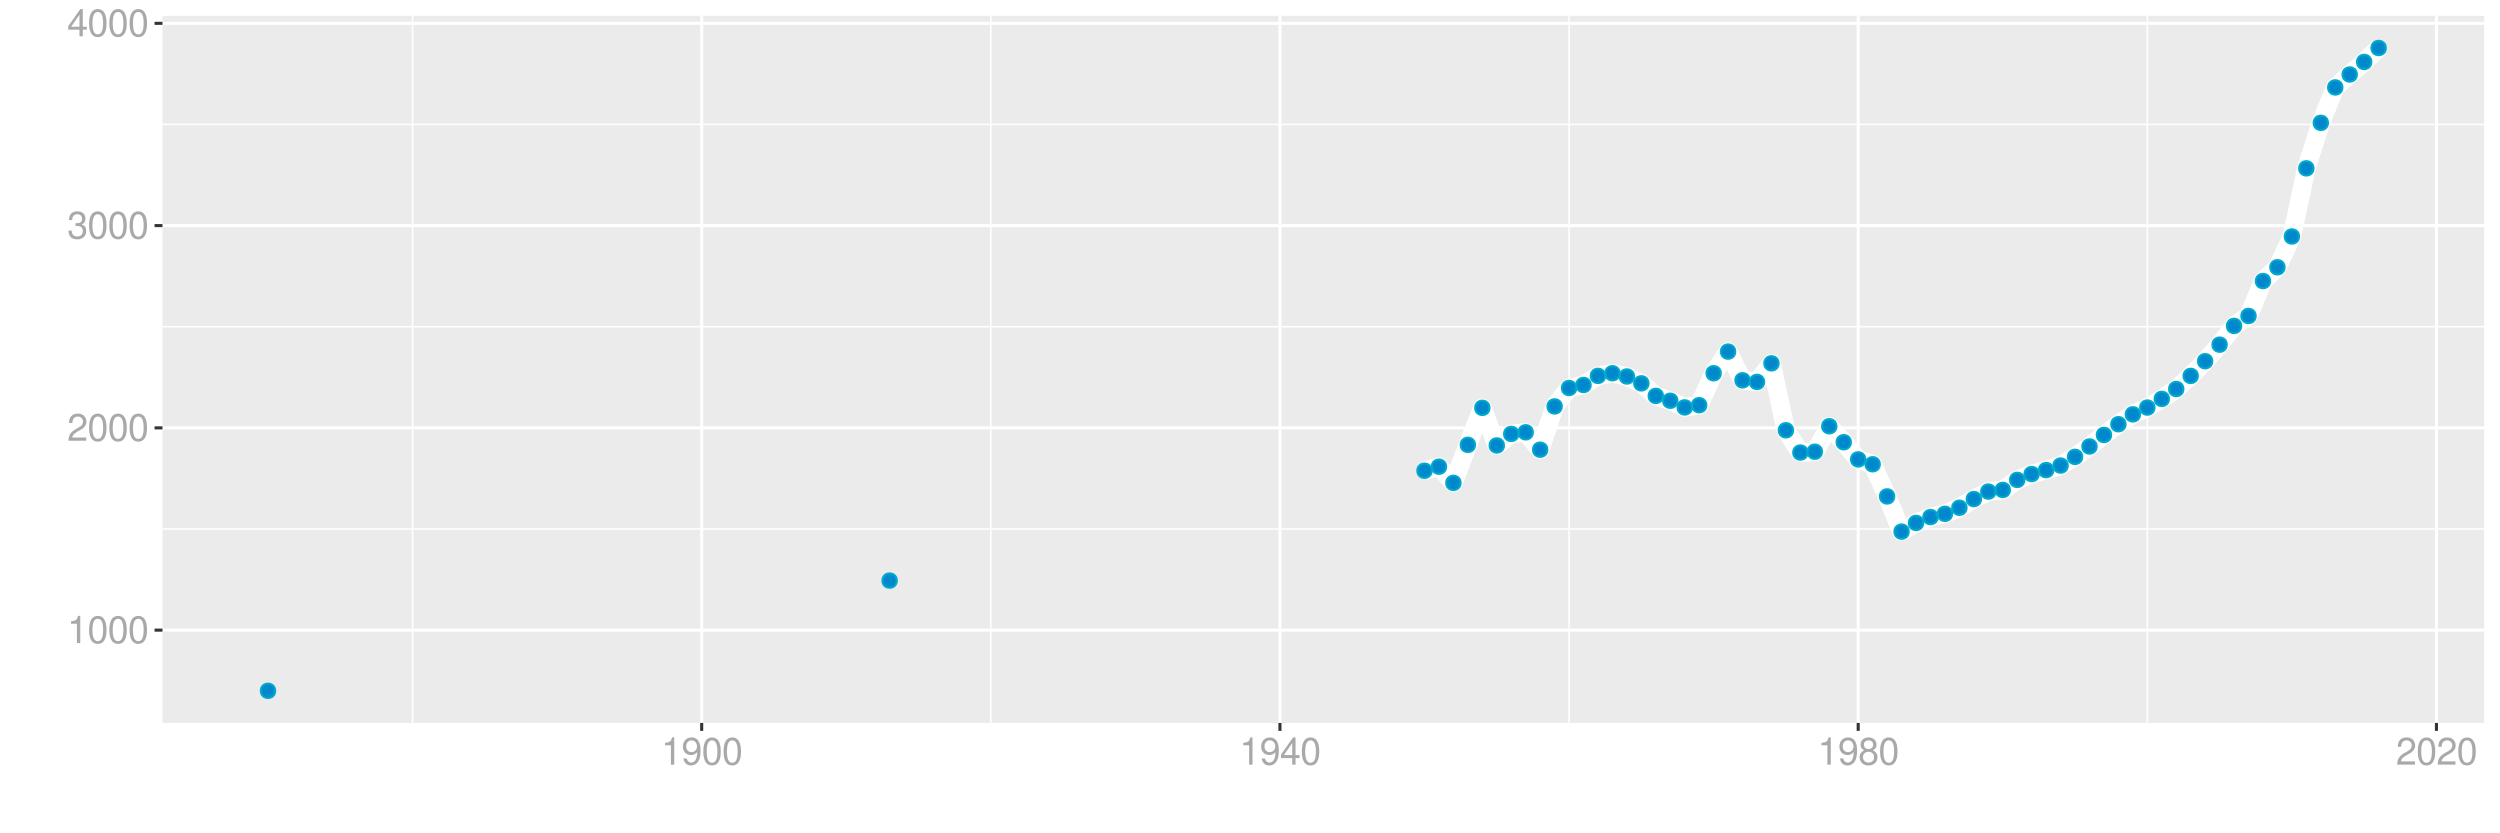 <?xml version="1.0" encoding="UTF-8"?>
<svg xmlns="http://www.w3.org/2000/svg" xmlns:xlink="http://www.w3.org/1999/xlink" width="864pt" height="288pt" viewBox="0 0 864 288" version="1.1">
<defs>
<g>
<symbol overflow="visible" id="glyph0-0">
<path style="stroke:none;" d=""/>
</symbol>
<symbol overflow="visible" id="glyph0-1">
<path style="stroke:none;" d="M 3.359 -6.688 L 3.359 0 L 4.516 0 L 4.516 -9.406 L 3.75 -9.406 C 3.359 -7.953 3.094 -7.766 1.328 -7.531 L 1.328 -6.688 Z M 3.359 -6.688 "/>
</symbol>
<symbol overflow="visible" id="glyph0-2">
<path style="stroke:none;" d="M 3.578 -9.406 C 2.719 -9.406 1.938 -9.016 1.453 -8.375 C 0.859 -7.547 0.562 -6.297 0.562 -4.547 C 0.562 -1.375 1.594 0.297 3.578 0.297 C 5.531 0.297 6.594 -1.375 6.594 -4.469 C 6.594 -6.297 6.312 -7.516 5.688 -8.375 C 5.219 -9.016 4.453 -9.406 3.578 -9.406 Z M 3.578 -8.391 C 4.812 -8.391 5.422 -7.125 5.422 -4.578 C 5.422 -1.891 4.828 -0.656 3.547 -0.656 C 2.344 -0.656 1.734 -1.953 1.734 -4.531 C 1.734 -7.125 2.344 -8.391 3.578 -8.391 Z M 3.578 -8.391 "/>
</symbol>
<symbol overflow="visible" id="glyph0-3">
<path style="stroke:none;" d="M 6.578 -1.125 L 1.734 -1.125 C 1.844 -1.906 2.266 -2.406 3.391 -3.094 L 4.688 -3.828 C 5.984 -4.531 6.641 -5.5 6.641 -6.656 C 6.641 -7.438 6.328 -8.156 5.781 -8.672 C 5.234 -9.172 4.562 -9.406 3.688 -9.406 C 2.516 -9.406 1.656 -8.984 1.141 -8.172 C 0.812 -7.688 0.672 -7.094 0.656 -6.156 L 1.797 -6.156 C 1.828 -6.781 1.906 -7.156 2.062 -7.469 C 2.359 -8.047 2.969 -8.391 3.656 -8.391 C 4.688 -8.391 5.469 -7.641 5.469 -6.625 C 5.469 -5.875 5.047 -5.219 4.219 -4.766 L 3.031 -4.062 C 1.109 -2.953 0.547 -2.062 0.438 -0.016 L 6.578 -0.016 Z M 6.578 -1.125 "/>
</symbol>
<symbol overflow="visible" id="glyph0-4">
<path style="stroke:none;" d="M 2.875 -4.328 L 3.5 -4.328 C 4.75 -4.328 5.406 -3.75 5.406 -2.609 C 5.406 -1.438 4.688 -0.719 3.516 -0.719 C 2.25 -0.719 1.641 -1.359 1.562 -2.734 L 0.422 -2.734 C 0.469 -1.969 0.594 -1.484 0.812 -1.062 C 1.297 -0.156 2.203 0.297 3.453 0.297 C 5.359 0.297 6.578 -0.844 6.578 -2.625 C 6.578 -3.828 6.125 -4.469 5.016 -4.859 C 5.875 -5.219 6.312 -5.859 6.312 -6.812 C 6.312 -8.422 5.25 -9.406 3.5 -9.406 C 1.641 -9.406 0.656 -8.359 0.609 -6.375 L 1.75 -6.375 C 1.766 -6.938 1.812 -7.266 1.969 -7.547 C 2.219 -8.094 2.797 -8.391 3.516 -8.391 C 4.531 -8.391 5.141 -7.781 5.141 -6.766 C 5.141 -6.109 4.906 -5.703 4.391 -5.484 C 4.078 -5.359 3.672 -5.297 2.875 -5.297 Z M 2.875 -4.328 "/>
</symbol>
<symbol overflow="visible" id="glyph0-5">
<path style="stroke:none;" d="M 4.25 -2.281 L 4.25 0 L 5.391 0 L 5.391 -2.281 L 6.766 -2.281 L 6.766 -3.297 L 5.391 -3.297 L 5.391 -9.406 L 4.547 -9.406 L 0.359 -3.484 L 0.359 -2.281 Z M 4.25 -3.297 L 1.359 -3.297 L 4.25 -7.453 Z M 4.25 -3.297 "/>
</symbol>
<symbol overflow="visible" id="glyph0-6">
<path style="stroke:none;" d="M 0.688 -2.141 C 0.906 -0.609 1.891 0.297 3.297 0.297 C 4.328 0.297 5.234 -0.188 5.781 -1.047 C 6.359 -1.969 6.609 -3.109 6.609 -4.812 C 6.609 -6.391 6.391 -7.391 5.844 -8.234 C 5.328 -9 4.531 -9.406 3.516 -9.406 C 1.75 -9.406 0.5 -8.094 0.5 -6.266 C 0.5 -4.531 1.656 -3.312 3.328 -3.312 C 4.203 -3.312 4.844 -3.625 5.438 -4.344 C 5.422 -2 4.688 -0.719 3.375 -0.719 C 2.578 -0.719 2.016 -1.234 1.828 -2.141 Z M 3.5 -8.391 C 4.562 -8.391 5.375 -7.5 5.375 -6.297 C 5.375 -5.141 4.594 -4.328 3.453 -4.328 C 2.359 -4.328 1.656 -5.109 1.656 -6.359 C 1.656 -7.547 2.438 -8.391 3.5 -8.391 Z M 3.5 -8.391 "/>
</symbol>
<symbol overflow="visible" id="glyph0-7">
<path style="stroke:none;" d="M 5.078 -4.953 C 6.047 -5.531 6.344 -6 6.344 -6.891 C 6.344 -8.375 5.219 -9.406 3.578 -9.406 C 1.953 -9.406 0.812 -8.375 0.812 -6.906 C 0.812 -6 1.109 -5.547 2.047 -4.953 C 1 -4.422 0.484 -3.656 0.484 -2.609 C 0.484 -0.891 1.734 0.297 3.578 0.297 C 5.391 0.297 6.672 -0.891 6.672 -2.609 C 6.672 -3.656 6.156 -4.422 5.078 -4.953 Z M 3.578 -8.391 C 4.547 -8.391 5.172 -7.797 5.172 -6.859 C 5.172 -5.984 4.531 -5.391 3.578 -5.391 C 2.594 -5.391 1.969 -5.984 1.969 -6.891 C 1.969 -7.797 2.594 -8.391 3.578 -8.391 Z M 3.578 -4.438 C 4.719 -4.438 5.5 -3.672 5.5 -2.594 C 5.5 -1.453 4.734 -0.719 3.547 -0.719 C 2.438 -0.719 1.656 -1.484 1.656 -2.578 C 1.656 -3.688 2.422 -4.438 3.578 -4.438 Z M 3.578 -4.438 "/>
</symbol>
</g>
<clipPath id="clip1">
  <path d="M 56.152 5.48 L 858.523 5.48 L 858.523 249.852 L 56.152 249.852 Z M 56.152 5.48 "/>
</clipPath>
<clipPath id="clip2">
  <path d="M 56.152 182 L 858.523 182 L 858.523 184 L 56.152 184 Z M 56.152 182 "/>
</clipPath>
<clipPath id="clip3">
  <path d="M 56.152 112 L 858.523 112 L 858.523 114 L 56.152 114 Z M 56.152 112 "/>
</clipPath>
<clipPath id="clip4">
  <path d="M 56.152 42 L 858.523 42 L 858.523 44 L 56.152 44 Z M 56.152 42 "/>
</clipPath>
<clipPath id="clip5">
  <path d="M 142 5.48 L 143 5.48 L 143 249.852 L 142 249.852 Z M 142 5.48 "/>
</clipPath>
<clipPath id="clip6">
  <path d="M 342 5.48 L 343 5.48 L 343 249.852 L 342 249.852 Z M 342 5.48 "/>
</clipPath>
<clipPath id="clip7">
  <path d="M 542 5.48 L 543 5.48 L 543 249.852 L 542 249.852 Z M 542 5.48 "/>
</clipPath>
<clipPath id="clip8">
  <path d="M 741 5.48 L 743 5.48 L 743 249.852 L 741 249.852 Z M 741 5.48 "/>
</clipPath>
<clipPath id="clip9">
  <path d="M 56.152 217 L 858.523 217 L 858.523 219 L 56.152 219 Z M 56.152 217 "/>
</clipPath>
<clipPath id="clip10">
  <path d="M 56.152 147 L 858.523 147 L 858.523 149 L 56.152 149 Z M 56.152 147 "/>
</clipPath>
<clipPath id="clip11">
  <path d="M 56.152 77 L 858.523 77 L 858.523 79 L 56.152 79 Z M 56.152 77 "/>
</clipPath>
<clipPath id="clip12">
  <path d="M 56.152 7 L 858.523 7 L 858.523 9 L 56.152 9 Z M 56.152 7 "/>
</clipPath>
<clipPath id="clip13">
  <path d="M 241 5.48 L 244 5.48 L 244 249.852 L 241 249.852 Z M 241 5.48 "/>
</clipPath>
<clipPath id="clip14">
  <path d="M 441 5.48 L 443 5.48 L 443 249.852 L 441 249.852 Z M 441 5.48 "/>
</clipPath>
<clipPath id="clip15">
  <path d="M 641 5.48 L 643 5.48 L 643 249.852 L 641 249.852 Z M 641 5.48 "/>
</clipPath>
<clipPath id="clip16">
  <path d="M 841 5.48 L 843 5.48 L 843 249.852 L 841 249.852 Z M 841 5.48 "/>
</clipPath>
</defs>
<g id="surface7051">
<rect x="0" y="0" width="864" height="288" style="fill:rgb(100%,100%,100%);fill-opacity:1;stroke:none;"/>
<rect x="0" y="0" width="864" height="288" style="fill:rgb(100%,100%,100%);fill-opacity:1;stroke:none;"/>
<path style="fill:none;stroke-width:1.067;stroke-linecap:round;stroke-linejoin:round;stroke:rgb(100%,100%,100%);stroke-opacity:1;stroke-miterlimit:10;" d="M 0 288 L 864 288 L 864 0 L 0 0 Z M 0 288 "/>
<g clip-path="url(#clip1)" clip-rule="nonzero">
<path style=" stroke:none;fill-rule:nonzero;fill:rgb(92.157%,92.157%,92.157%);fill-opacity:1;" d="M 56.152 249.848 L 858.523 249.848 L 858.523 5.477 L 56.152 5.477 Z M 56.152 249.848 "/>
</g>
<g clip-path="url(#clip2)" clip-rule="nonzero">
<path style="fill:none;stroke-width:0.533;stroke-linecap:butt;stroke-linejoin:round;stroke:rgb(100%,100%,100%);stroke-opacity:1;stroke-miterlimit:10;" d="M 56.152 182.82 L 858.52 182.82 "/>
</g>
<g clip-path="url(#clip3)" clip-rule="nonzero">
<path style="fill:none;stroke-width:0.533;stroke-linecap:butt;stroke-linejoin:round;stroke:rgb(100%,100%,100%);stroke-opacity:1;stroke-miterlimit:10;" d="M 56.152 112.914 L 858.52 112.914 "/>
</g>
<g clip-path="url(#clip4)" clip-rule="nonzero">
<path style="fill:none;stroke-width:0.533;stroke-linecap:butt;stroke-linejoin:round;stroke:rgb(100%,100%,100%);stroke-opacity:1;stroke-miterlimit:10;" d="M 56.152 43.012 L 858.52 43.012 "/>
</g>
<g clip-path="url(#clip5)" clip-rule="nonzero">
<path style="fill:none;stroke-width:0.533;stroke-linecap:butt;stroke-linejoin:round;stroke:rgb(100%,100%,100%);stroke-opacity:1;stroke-miterlimit:10;" d="M 142.582 249.848 L 142.582 5.48 "/>
</g>
<g clip-path="url(#clip6)" clip-rule="nonzero">
<path style="fill:none;stroke-width:0.533;stroke-linecap:butt;stroke-linejoin:round;stroke:rgb(100%,100%,100%);stroke-opacity:1;stroke-miterlimit:10;" d="M 342.426 249.848 L 342.426 5.48 "/>
</g>
<g clip-path="url(#clip7)" clip-rule="nonzero">
<path style="fill:none;stroke-width:0.533;stroke-linecap:butt;stroke-linejoin:round;stroke:rgb(100%,100%,100%);stroke-opacity:1;stroke-miterlimit:10;" d="M 542.27 249.848 L 542.27 5.48 "/>
</g>
<g clip-path="url(#clip8)" clip-rule="nonzero">
<path style="fill:none;stroke-width:0.533;stroke-linecap:butt;stroke-linejoin:round;stroke:rgb(100%,100%,100%);stroke-opacity:1;stroke-miterlimit:10;" d="M 742.113 249.848 L 742.113 5.48 "/>
</g>
<g clip-path="url(#clip9)" clip-rule="nonzero">
<path style="fill:none;stroke-width:1.067;stroke-linecap:butt;stroke-linejoin:round;stroke:rgb(100%,100%,100%);stroke-opacity:1;stroke-miterlimit:10;" d="M 56.152 217.77 L 858.52 217.77 "/>
</g>
<g clip-path="url(#clip10)" clip-rule="nonzero">
<path style="fill:none;stroke-width:1.067;stroke-linecap:butt;stroke-linejoin:round;stroke:rgb(100%,100%,100%);stroke-opacity:1;stroke-miterlimit:10;" d="M 56.152 147.867 L 858.52 147.867 "/>
</g>
<g clip-path="url(#clip11)" clip-rule="nonzero">
<path style="fill:none;stroke-width:1.067;stroke-linecap:butt;stroke-linejoin:round;stroke:rgb(100%,100%,100%);stroke-opacity:1;stroke-miterlimit:10;" d="M 56.152 77.961 L 858.52 77.961 "/>
</g>
<g clip-path="url(#clip12)" clip-rule="nonzero">
<path style="fill:none;stroke-width:1.067;stroke-linecap:butt;stroke-linejoin:round;stroke:rgb(100%,100%,100%);stroke-opacity:1;stroke-miterlimit:10;" d="M 56.152 8.059 L 858.52 8.059 "/>
</g>
<g clip-path="url(#clip13)" clip-rule="nonzero">
<path style="fill:none;stroke-width:1.067;stroke-linecap:butt;stroke-linejoin:round;stroke:rgb(100%,100%,100%);stroke-opacity:1;stroke-miterlimit:10;" d="M 242.504 249.848 L 242.504 5.48 "/>
</g>
<g clip-path="url(#clip14)" clip-rule="nonzero">
<path style="fill:none;stroke-width:1.067;stroke-linecap:butt;stroke-linejoin:round;stroke:rgb(100%,100%,100%);stroke-opacity:1;stroke-miterlimit:10;" d="M 442.348 249.848 L 442.348 5.48 "/>
</g>
<g clip-path="url(#clip15)" clip-rule="nonzero">
<path style="fill:none;stroke-width:1.067;stroke-linecap:butt;stroke-linejoin:round;stroke:rgb(100%,100%,100%);stroke-opacity:1;stroke-miterlimit:10;" d="M 642.191 249.848 L 642.191 5.48 "/>
</g>
<g clip-path="url(#clip16)" clip-rule="nonzero">
<path style="fill:none;stroke-width:1.067;stroke-linecap:butt;stroke-linejoin:round;stroke:rgb(100%,100%,100%);stroke-opacity:1;stroke-miterlimit:10;" d="M 842.035 249.848 L 842.035 5.48 "/>
</g>
<path style="fill:none;stroke-width:6.402;stroke-linecap:butt;stroke-linejoin:round;stroke:rgb(100%,100%,100%);stroke-opacity:1;stroke-miterlimit:10;" d="M 492.309 162.688 L 497.305 161.289 L 502.301 166.879 L 507.297 153.738 L 512.293 140.945 L 517.289 153.949 L 522.285 149.965 L 527.281 149.406 L 532.277 155.418 L 537.273 140.457 L 542.27 134.094 L 547.266 133.047 L 552.262 129.902 L 557.258 128.992 L 562.254 130.109 L 567.25 132.488 L 572.246 136.82 L 577.242 138.5 L 582.238 140.805 L 587.234 140.039 L 592.23 128.992 L 597.227 121.512 L 602.223 131.438 L 607.219 132 L 612.215 125.566 L 617.211 148.707 L 622.207 156.395 L 627.203 156.117 L 632.199 147.309 L 637.195 152.828 L 642.191 158.773 L 647.188 160.449 L 652.184 171.562 L 657.18 183.727 L 662.176 180.723 L 667.172 178.695 L 672.168 177.574 L 677.164 175.48 L 682.16 172.473 L 687.156 169.887 L 692.152 169.328 L 697.148 165.859 L 702.145 163.832 L 707.141 162.469 L 712.137 160.895 L 717.133 157.895 L 722.129 154.301 L 727.125 150.32 L 732.121 146.609 L 737.117 143.199 L 742.113 140.855 L 747.109 137.863 L 752.105 134.445 L 757.102 129.914 L 762.098 124.832 L 767.094 119.117 L 772.09 112.637 L 777.086 109.199 L 782.082 97.133 L 787.078 92.371 L 792.074 81.734 L 797.07 58.18 L 802.066 42.453 L 807.062 30.219 L 812.059 25.746 L 817.055 21.41 L 822.051 16.586 "/>
<path style="fill-rule:nonzero;fill:rgb(0%,53.333%,80%);fill-opacity:1;stroke-width:0.709;stroke-linecap:round;stroke-linejoin:round;stroke:rgb(0%,66.667%,80%);stroke-opacity:1;stroke-miterlimit:10;" d="M 95.109 238.742 C 95.109 242.059 90.133 242.059 90.133 238.742 C 90.133 235.426 95.109 235.426 95.109 238.742 "/>
<path style="fill-rule:nonzero;fill:rgb(0%,53.333%,80%);fill-opacity:1;stroke-width:0.709;stroke-linecap:round;stroke-linejoin:round;stroke:rgb(0%,66.667%,80%);stroke-opacity:1;stroke-miterlimit:10;" d="M 309.941 200.645 C 309.941 203.961 304.965 203.961 304.965 200.645 C 304.965 197.328 309.941 197.328 309.941 200.645 "/>
<path style="fill-rule:nonzero;fill:rgb(0%,53.333%,80%);fill-opacity:1;stroke-width:0.709;stroke-linecap:round;stroke-linejoin:round;stroke:rgb(0%,66.667%,80%);stroke-opacity:1;stroke-miterlimit:10;" d="M 494.797 162.688 C 494.797 166.004 489.82 166.004 489.82 162.688 C 489.82 159.367 494.797 159.367 494.797 162.688 "/>
<path style="fill-rule:nonzero;fill:rgb(0%,53.333%,80%);fill-opacity:1;stroke-width:0.709;stroke-linecap:round;stroke-linejoin:round;stroke:rgb(0%,66.667%,80%);stroke-opacity:1;stroke-miterlimit:10;" d="M 499.793 161.289 C 499.793 164.605 494.816 164.605 494.816 161.289 C 494.816 157.969 499.793 157.969 499.793 161.289 "/>
<path style="fill-rule:nonzero;fill:rgb(0%,53.333%,80%);fill-opacity:1;stroke-width:0.709;stroke-linecap:round;stroke-linejoin:round;stroke:rgb(0%,66.667%,80%);stroke-opacity:1;stroke-miterlimit:10;" d="M 504.789 166.879 C 504.789 170.199 499.812 170.199 499.812 166.879 C 499.812 163.562 504.789 163.562 504.789 166.879 "/>
<path style="fill-rule:nonzero;fill:rgb(0%,53.333%,80%);fill-opacity:1;stroke-width:0.709;stroke-linecap:round;stroke-linejoin:round;stroke:rgb(0%,66.667%,80%);stroke-opacity:1;stroke-miterlimit:10;" d="M 509.785 153.738 C 509.785 157.055 504.809 157.055 504.809 153.738 C 504.809 150.422 509.785 150.422 509.785 153.738 "/>
<path style="fill-rule:nonzero;fill:rgb(0%,53.333%,80%);fill-opacity:1;stroke-width:0.709;stroke-linecap:round;stroke-linejoin:round;stroke:rgb(0%,66.667%,80%);stroke-opacity:1;stroke-miterlimit:10;" d="M 514.781 140.945 C 514.781 144.266 509.805 144.266 509.805 140.945 C 509.805 137.629 514.781 137.629 514.781 140.945 "/>
<path style="fill-rule:nonzero;fill:rgb(0%,53.333%,80%);fill-opacity:1;stroke-width:0.709;stroke-linecap:round;stroke-linejoin:round;stroke:rgb(0%,66.667%,80%);stroke-opacity:1;stroke-miterlimit:10;" d="M 519.777 153.949 C 519.777 157.266 514.801 157.266 514.801 153.949 C 514.801 150.629 519.777 150.629 519.777 153.949 "/>
<path style="fill-rule:nonzero;fill:rgb(0%,53.333%,80%);fill-opacity:1;stroke-width:0.709;stroke-linecap:round;stroke-linejoin:round;stroke:rgb(0%,66.667%,80%);stroke-opacity:1;stroke-miterlimit:10;" d="M 524.773 149.965 C 524.773 153.281 519.797 153.281 519.797 149.965 C 519.797 146.645 524.773 146.645 524.773 149.965 "/>
<path style="fill-rule:nonzero;fill:rgb(0%,53.333%,80%);fill-opacity:1;stroke-width:0.709;stroke-linecap:round;stroke-linejoin:round;stroke:rgb(0%,66.667%,80%);stroke-opacity:1;stroke-miterlimit:10;" d="M 529.77 149.406 C 529.77 152.723 524.793 152.723 524.793 149.406 C 524.793 146.086 529.77 146.086 529.77 149.406 "/>
<path style="fill-rule:nonzero;fill:rgb(0%,53.333%,80%);fill-opacity:1;stroke-width:0.709;stroke-linecap:round;stroke-linejoin:round;stroke:rgb(0%,66.667%,80%);stroke-opacity:1;stroke-miterlimit:10;" d="M 534.766 155.418 C 534.766 158.734 529.789 158.734 529.789 155.418 C 529.789 152.098 534.766 152.098 534.766 155.418 "/>
<path style="fill-rule:nonzero;fill:rgb(0%,53.333%,80%);fill-opacity:1;stroke-width:0.709;stroke-linecap:round;stroke-linejoin:round;stroke:rgb(0%,66.667%,80%);stroke-opacity:1;stroke-miterlimit:10;" d="M 539.762 140.457 C 539.762 143.773 534.785 143.773 534.785 140.457 C 534.785 137.141 539.762 137.141 539.762 140.457 "/>
<path style="fill-rule:nonzero;fill:rgb(0%,53.333%,80%);fill-opacity:1;stroke-width:0.709;stroke-linecap:round;stroke-linejoin:round;stroke:rgb(0%,66.667%,80%);stroke-opacity:1;stroke-miterlimit:10;" d="M 544.758 134.094 C 544.758 137.414 539.781 137.414 539.781 134.094 C 539.781 130.777 544.758 130.777 544.758 134.094 "/>
<path style="fill-rule:nonzero;fill:rgb(0%,53.333%,80%);fill-opacity:1;stroke-width:0.709;stroke-linecap:round;stroke-linejoin:round;stroke:rgb(0%,66.667%,80%);stroke-opacity:1;stroke-miterlimit:10;" d="M 549.754 133.047 C 549.754 136.363 544.777 136.363 544.777 133.047 C 544.777 129.73 549.754 129.73 549.754 133.047 "/>
<path style="fill-rule:nonzero;fill:rgb(0%,53.333%,80%);fill-opacity:1;stroke-width:0.709;stroke-linecap:round;stroke-linejoin:round;stroke:rgb(0%,66.667%,80%);stroke-opacity:1;stroke-miterlimit:10;" d="M 554.75 129.902 C 554.75 133.219 549.773 133.219 549.773 129.902 C 549.773 126.582 554.75 126.582 554.75 129.902 "/>
<path style="fill-rule:nonzero;fill:rgb(0%,53.333%,80%);fill-opacity:1;stroke-width:0.709;stroke-linecap:round;stroke-linejoin:round;stroke:rgb(0%,66.667%,80%);stroke-opacity:1;stroke-miterlimit:10;" d="M 559.746 128.992 C 559.746 132.309 554.77 132.309 554.77 128.992 C 554.77 125.676 559.746 125.676 559.746 128.992 "/>
<path style="fill-rule:nonzero;fill:rgb(0%,53.333%,80%);fill-opacity:1;stroke-width:0.709;stroke-linecap:round;stroke-linejoin:round;stroke:rgb(0%,66.667%,80%);stroke-opacity:1;stroke-miterlimit:10;" d="M 564.742 130.109 C 564.742 133.43 559.766 133.43 559.766 130.109 C 559.766 126.793 564.742 126.793 564.742 130.109 "/>
<path style="fill-rule:nonzero;fill:rgb(0%,53.333%,80%);fill-opacity:1;stroke-width:0.709;stroke-linecap:round;stroke-linejoin:round;stroke:rgb(0%,66.667%,80%);stroke-opacity:1;stroke-miterlimit:10;" d="M 569.738 132.488 C 569.738 135.805 564.762 135.805 564.762 132.488 C 564.762 129.172 569.738 129.172 569.738 132.488 "/>
<path style="fill-rule:nonzero;fill:rgb(0%,53.333%,80%);fill-opacity:1;stroke-width:0.709;stroke-linecap:round;stroke-linejoin:round;stroke:rgb(0%,66.667%,80%);stroke-opacity:1;stroke-miterlimit:10;" d="M 574.734 136.82 C 574.734 140.141 569.758 140.141 569.758 136.82 C 569.758 133.504 574.734 133.504 574.734 136.82 "/>
<path style="fill-rule:nonzero;fill:rgb(0%,53.333%,80%);fill-opacity:1;stroke-width:0.709;stroke-linecap:round;stroke-linejoin:round;stroke:rgb(0%,66.667%,80%);stroke-opacity:1;stroke-miterlimit:10;" d="M 579.73 138.5 C 579.73 141.816 574.754 141.816 574.754 138.5 C 574.754 135.184 579.73 135.184 579.73 138.5 "/>
<path style="fill-rule:nonzero;fill:rgb(0%,53.333%,80%);fill-opacity:1;stroke-width:0.709;stroke-linecap:round;stroke-linejoin:round;stroke:rgb(0%,66.667%,80%);stroke-opacity:1;stroke-miterlimit:10;" d="M 584.727 140.805 C 584.727 144.125 579.75 144.125 579.75 140.805 C 579.75 137.488 584.727 137.488 584.727 140.805 "/>
<path style="fill-rule:nonzero;fill:rgb(0%,53.333%,80%);fill-opacity:1;stroke-width:0.709;stroke-linecap:round;stroke-linejoin:round;stroke:rgb(0%,66.667%,80%);stroke-opacity:1;stroke-miterlimit:10;" d="M 589.723 140.039 C 589.723 143.355 584.746 143.355 584.746 140.039 C 584.746 136.719 589.723 136.719 589.723 140.039 "/>
<path style="fill-rule:nonzero;fill:rgb(0%,53.333%,80%);fill-opacity:1;stroke-width:0.709;stroke-linecap:round;stroke-linejoin:round;stroke:rgb(0%,66.667%,80%);stroke-opacity:1;stroke-miterlimit:10;" d="M 594.719 128.992 C 594.719 132.309 589.742 132.309 589.742 128.992 C 589.742 125.676 594.719 125.676 594.719 128.992 "/>
<path style="fill-rule:nonzero;fill:rgb(0%,53.333%,80%);fill-opacity:1;stroke-width:0.709;stroke-linecap:round;stroke-linejoin:round;stroke:rgb(0%,66.667%,80%);stroke-opacity:1;stroke-miterlimit:10;" d="M 599.715 121.512 C 599.715 124.832 594.738 124.832 594.738 121.512 C 594.738 118.195 599.715 118.195 599.715 121.512 "/>
<path style="fill-rule:nonzero;fill:rgb(0%,53.333%,80%);fill-opacity:1;stroke-width:0.709;stroke-linecap:round;stroke-linejoin:round;stroke:rgb(0%,66.667%,80%);stroke-opacity:1;stroke-miterlimit:10;" d="M 604.711 131.438 C 604.711 134.758 599.734 134.758 599.734 131.438 C 599.734 128.121 604.711 128.121 604.711 131.438 "/>
<path style="fill-rule:nonzero;fill:rgb(0%,53.333%,80%);fill-opacity:1;stroke-width:0.709;stroke-linecap:round;stroke-linejoin:round;stroke:rgb(0%,66.667%,80%);stroke-opacity:1;stroke-miterlimit:10;" d="M 609.707 132 C 609.707 135.316 604.73 135.316 604.73 132 C 604.73 128.68 609.707 128.68 609.707 132 "/>
<path style="fill-rule:nonzero;fill:rgb(0%,53.333%,80%);fill-opacity:1;stroke-width:0.709;stroke-linecap:round;stroke-linejoin:round;stroke:rgb(0%,66.667%,80%);stroke-opacity:1;stroke-miterlimit:10;" d="M 614.703 125.566 C 614.703 128.887 609.727 128.887 609.727 125.566 C 609.727 122.25 614.703 122.25 614.703 125.566 "/>
<path style="fill-rule:nonzero;fill:rgb(0%,53.333%,80%);fill-opacity:1;stroke-width:0.709;stroke-linecap:round;stroke-linejoin:round;stroke:rgb(0%,66.667%,80%);stroke-opacity:1;stroke-miterlimit:10;" d="M 619.699 148.707 C 619.699 152.023 614.723 152.023 614.723 148.707 C 614.723 145.387 619.699 145.387 619.699 148.707 "/>
<path style="fill-rule:nonzero;fill:rgb(0%,53.333%,80%);fill-opacity:1;stroke-width:0.709;stroke-linecap:round;stroke-linejoin:round;stroke:rgb(0%,66.667%,80%);stroke-opacity:1;stroke-miterlimit:10;" d="M 624.695 156.395 C 624.695 159.711 619.719 159.711 619.719 156.395 C 619.719 153.078 624.695 153.078 624.695 156.395 "/>
<path style="fill-rule:nonzero;fill:rgb(0%,53.333%,80%);fill-opacity:1;stroke-width:0.709;stroke-linecap:round;stroke-linejoin:round;stroke:rgb(0%,66.667%,80%);stroke-opacity:1;stroke-miterlimit:10;" d="M 629.691 156.117 C 629.691 159.434 624.715 159.434 624.715 156.117 C 624.715 152.797 629.691 152.797 629.691 156.117 "/>
<path style="fill-rule:nonzero;fill:rgb(0%,53.333%,80%);fill-opacity:1;stroke-width:0.709;stroke-linecap:round;stroke-linejoin:round;stroke:rgb(0%,66.667%,80%);stroke-opacity:1;stroke-miterlimit:10;" d="M 634.688 147.309 C 634.688 150.625 629.711 150.625 629.711 147.309 C 629.711 143.988 634.688 143.988 634.688 147.309 "/>
<path style="fill-rule:nonzero;fill:rgb(0%,53.333%,80%);fill-opacity:1;stroke-width:0.709;stroke-linecap:round;stroke-linejoin:round;stroke:rgb(0%,66.667%,80%);stroke-opacity:1;stroke-miterlimit:10;" d="M 639.684 152.828 C 639.684 156.148 634.707 156.148 634.707 152.828 C 634.707 149.512 639.684 149.512 639.684 152.828 "/>
<path style="fill-rule:nonzero;fill:rgb(0%,53.333%,80%);fill-opacity:1;stroke-width:0.709;stroke-linecap:round;stroke-linejoin:round;stroke:rgb(0%,66.667%,80%);stroke-opacity:1;stroke-miterlimit:10;" d="M 644.68 158.773 C 644.68 162.09 639.703 162.09 639.703 158.773 C 639.703 155.453 644.68 155.453 644.68 158.773 "/>
<path style="fill-rule:nonzero;fill:rgb(0%,53.333%,80%);fill-opacity:1;stroke-width:0.709;stroke-linecap:round;stroke-linejoin:round;stroke:rgb(0%,66.667%,80%);stroke-opacity:1;stroke-miterlimit:10;" d="M 649.676 160.449 C 649.676 163.766 644.699 163.766 644.699 160.449 C 644.699 157.133 649.676 157.133 649.676 160.449 "/>
<path style="fill-rule:nonzero;fill:rgb(0%,53.333%,80%);fill-opacity:1;stroke-width:0.709;stroke-linecap:round;stroke-linejoin:round;stroke:rgb(0%,66.667%,80%);stroke-opacity:1;stroke-miterlimit:10;" d="M 654.672 171.562 C 654.672 174.883 649.695 174.883 649.695 171.562 C 649.695 168.246 654.672 168.246 654.672 171.562 "/>
<path style="fill-rule:nonzero;fill:rgb(0%,53.333%,80%);fill-opacity:1;stroke-width:0.709;stroke-linecap:round;stroke-linejoin:round;stroke:rgb(0%,66.667%,80%);stroke-opacity:1;stroke-miterlimit:10;" d="M 659.668 183.727 C 659.668 187.047 654.691 187.047 654.691 183.727 C 654.691 180.41 659.668 180.41 659.668 183.727 "/>
<path style="fill-rule:nonzero;fill:rgb(0%,53.333%,80%);fill-opacity:1;stroke-width:0.709;stroke-linecap:round;stroke-linejoin:round;stroke:rgb(0%,66.667%,80%);stroke-opacity:1;stroke-miterlimit:10;" d="M 664.664 180.723 C 664.664 184.039 659.688 184.039 659.688 180.723 C 659.688 177.402 664.664 177.402 664.664 180.723 "/>
<path style="fill-rule:nonzero;fill:rgb(0%,53.333%,80%);fill-opacity:1;stroke-width:0.709;stroke-linecap:round;stroke-linejoin:round;stroke:rgb(0%,66.667%,80%);stroke-opacity:1;stroke-miterlimit:10;" d="M 669.66 178.695 C 669.66 182.012 664.684 182.012 664.684 178.695 C 664.684 175.375 669.66 175.375 669.66 178.695 "/>
<path style="fill-rule:nonzero;fill:rgb(0%,53.333%,80%);fill-opacity:1;stroke-width:0.709;stroke-linecap:round;stroke-linejoin:round;stroke:rgb(0%,66.667%,80%);stroke-opacity:1;stroke-miterlimit:10;" d="M 674.656 177.574 C 674.656 180.895 669.68 180.895 669.68 177.574 C 669.68 174.258 674.656 174.258 674.656 177.574 "/>
<path style="fill-rule:nonzero;fill:rgb(0%,53.333%,80%);fill-opacity:1;stroke-width:0.709;stroke-linecap:round;stroke-linejoin:round;stroke:rgb(0%,66.667%,80%);stroke-opacity:1;stroke-miterlimit:10;" d="M 679.652 175.48 C 679.652 178.797 674.676 178.797 674.676 175.48 C 674.676 172.16 679.652 172.16 679.652 175.48 "/>
<path style="fill-rule:nonzero;fill:rgb(0%,53.333%,80%);fill-opacity:1;stroke-width:0.709;stroke-linecap:round;stroke-linejoin:round;stroke:rgb(0%,66.667%,80%);stroke-opacity:1;stroke-miterlimit:10;" d="M 684.648 172.473 C 684.648 175.789 679.672 175.789 679.672 172.473 C 679.672 169.156 684.648 169.156 684.648 172.473 "/>
<path style="fill-rule:nonzero;fill:rgb(0%,53.333%,80%);fill-opacity:1;stroke-width:0.709;stroke-linecap:round;stroke-linejoin:round;stroke:rgb(0%,66.667%,80%);stroke-opacity:1;stroke-miterlimit:10;" d="M 689.645 169.887 C 689.645 173.203 684.668 173.203 684.668 169.887 C 684.668 166.57 689.645 166.57 689.645 169.887 "/>
<path style="fill-rule:nonzero;fill:rgb(0%,53.333%,80%);fill-opacity:1;stroke-width:0.709;stroke-linecap:round;stroke-linejoin:round;stroke:rgb(0%,66.667%,80%);stroke-opacity:1;stroke-miterlimit:10;" d="M 694.641 169.328 C 694.641 172.645 689.664 172.645 689.664 169.328 C 689.664 166.008 694.641 166.008 694.641 169.328 "/>
<path style="fill-rule:nonzero;fill:rgb(0%,53.333%,80%);fill-opacity:1;stroke-width:0.709;stroke-linecap:round;stroke-linejoin:round;stroke:rgb(0%,66.667%,80%);stroke-opacity:1;stroke-miterlimit:10;" d="M 699.637 165.859 C 699.637 169.176 694.66 169.176 694.66 165.859 C 694.66 162.539 699.637 162.539 699.637 165.859 "/>
<path style="fill-rule:nonzero;fill:rgb(0%,53.333%,80%);fill-opacity:1;stroke-width:0.709;stroke-linecap:round;stroke-linejoin:round;stroke:rgb(0%,66.667%,80%);stroke-opacity:1;stroke-miterlimit:10;" d="M 704.633 163.832 C 704.633 167.148 699.656 167.148 699.656 163.832 C 699.656 160.516 704.633 160.516 704.633 163.832 "/>
<path style="fill-rule:nonzero;fill:rgb(0%,53.333%,80%);fill-opacity:1;stroke-width:0.709;stroke-linecap:round;stroke-linejoin:round;stroke:rgb(0%,66.667%,80%);stroke-opacity:1;stroke-miterlimit:10;" d="M 709.629 162.469 C 709.629 165.785 704.652 165.785 704.652 162.469 C 704.652 159.152 709.629 159.152 709.629 162.469 "/>
<path style="fill-rule:nonzero;fill:rgb(0%,53.333%,80%);fill-opacity:1;stroke-width:0.709;stroke-linecap:round;stroke-linejoin:round;stroke:rgb(0%,66.667%,80%);stroke-opacity:1;stroke-miterlimit:10;" d="M 714.625 160.895 C 714.625 164.215 709.648 164.215 709.648 160.895 C 709.648 157.578 714.625 157.578 714.625 160.895 "/>
<path style="fill-rule:nonzero;fill:rgb(0%,53.333%,80%);fill-opacity:1;stroke-width:0.709;stroke-linecap:round;stroke-linejoin:round;stroke:rgb(0%,66.667%,80%);stroke-opacity:1;stroke-miterlimit:10;" d="M 719.621 157.895 C 719.621 161.211 714.645 161.211 714.645 157.895 C 714.645 154.574 719.621 154.574 719.621 157.895 "/>
<path style="fill-rule:nonzero;fill:rgb(0%,53.333%,80%);fill-opacity:1;stroke-width:0.709;stroke-linecap:round;stroke-linejoin:round;stroke:rgb(0%,66.667%,80%);stroke-opacity:1;stroke-miterlimit:10;" d="M 724.617 154.301 C 724.617 157.621 719.641 157.621 719.641 154.301 C 719.641 150.984 724.617 150.984 724.617 154.301 "/>
<path style="fill-rule:nonzero;fill:rgb(0%,53.333%,80%);fill-opacity:1;stroke-width:0.709;stroke-linecap:round;stroke-linejoin:round;stroke:rgb(0%,66.667%,80%);stroke-opacity:1;stroke-miterlimit:10;" d="M 729.613 150.32 C 729.613 153.637 724.637 153.637 724.637 150.32 C 724.637 147 729.613 147 729.613 150.32 "/>
<path style="fill-rule:nonzero;fill:rgb(0%,53.333%,80%);fill-opacity:1;stroke-width:0.709;stroke-linecap:round;stroke-linejoin:round;stroke:rgb(0%,66.667%,80%);stroke-opacity:1;stroke-miterlimit:10;" d="M 734.609 146.609 C 734.609 149.926 729.633 149.926 729.633 146.609 C 729.633 143.293 734.609 143.293 734.609 146.609 "/>
<path style="fill-rule:nonzero;fill:rgb(0%,53.333%,80%);fill-opacity:1;stroke-width:0.709;stroke-linecap:round;stroke-linejoin:round;stroke:rgb(0%,66.667%,80%);stroke-opacity:1;stroke-miterlimit:10;" d="M 739.605 143.199 C 739.605 146.52 734.629 146.52 734.629 143.199 C 734.629 139.883 739.605 139.883 739.605 143.199 "/>
<path style="fill-rule:nonzero;fill:rgb(0%,53.333%,80%);fill-opacity:1;stroke-width:0.709;stroke-linecap:round;stroke-linejoin:round;stroke:rgb(0%,66.667%,80%);stroke-opacity:1;stroke-miterlimit:10;" d="M 744.602 140.855 C 744.602 144.172 739.625 144.172 739.625 140.855 C 739.625 137.539 744.602 137.539 744.602 140.855 "/>
<path style="fill-rule:nonzero;fill:rgb(0%,53.333%,80%);fill-opacity:1;stroke-width:0.709;stroke-linecap:round;stroke-linejoin:round;stroke:rgb(0%,66.667%,80%);stroke-opacity:1;stroke-miterlimit:10;" d="M 749.598 137.863 C 749.598 141.18 744.621 141.18 744.621 137.863 C 744.621 134.547 749.598 134.547 749.598 137.863 "/>
<path style="fill-rule:nonzero;fill:rgb(0%,53.333%,80%);fill-opacity:1;stroke-width:0.709;stroke-linecap:round;stroke-linejoin:round;stroke:rgb(0%,66.667%,80%);stroke-opacity:1;stroke-miterlimit:10;" d="M 754.594 134.445 C 754.594 137.762 749.617 137.762 749.617 134.445 C 749.617 131.125 754.594 131.125 754.594 134.445 "/>
<path style="fill-rule:nonzero;fill:rgb(0%,53.333%,80%);fill-opacity:1;stroke-width:0.709;stroke-linecap:round;stroke-linejoin:round;stroke:rgb(0%,66.667%,80%);stroke-opacity:1;stroke-miterlimit:10;" d="M 759.59 129.914 C 759.59 133.23 754.613 133.23 754.613 129.914 C 754.613 126.598 759.59 126.598 759.59 129.914 "/>
<path style="fill-rule:nonzero;fill:rgb(0%,53.333%,80%);fill-opacity:1;stroke-width:0.709;stroke-linecap:round;stroke-linejoin:round;stroke:rgb(0%,66.667%,80%);stroke-opacity:1;stroke-miterlimit:10;" d="M 764.586 124.832 C 764.586 128.148 759.609 128.148 759.609 124.832 C 759.609 121.516 764.586 121.516 764.586 124.832 "/>
<path style="fill-rule:nonzero;fill:rgb(0%,53.333%,80%);fill-opacity:1;stroke-width:0.709;stroke-linecap:round;stroke-linejoin:round;stroke:rgb(0%,66.667%,80%);stroke-opacity:1;stroke-miterlimit:10;" d="M 769.582 119.117 C 769.582 122.434 764.605 122.434 764.605 119.117 C 764.605 115.797 769.582 115.797 769.582 119.117 "/>
<path style="fill-rule:nonzero;fill:rgb(0%,53.333%,80%);fill-opacity:1;stroke-width:0.709;stroke-linecap:round;stroke-linejoin:round;stroke:rgb(0%,66.667%,80%);stroke-opacity:1;stroke-miterlimit:10;" d="M 774.578 112.637 C 774.578 115.957 769.602 115.957 769.602 112.637 C 769.602 109.32 774.578 109.32 774.578 112.637 "/>
<path style="fill-rule:nonzero;fill:rgb(0%,53.333%,80%);fill-opacity:1;stroke-width:0.709;stroke-linecap:round;stroke-linejoin:round;stroke:rgb(0%,66.667%,80%);stroke-opacity:1;stroke-miterlimit:10;" d="M 779.574 109.199 C 779.574 112.516 774.598 112.516 774.598 109.199 C 774.598 105.879 779.574 105.879 779.574 109.199 "/>
<path style="fill-rule:nonzero;fill:rgb(0%,53.333%,80%);fill-opacity:1;stroke-width:0.709;stroke-linecap:round;stroke-linejoin:round;stroke:rgb(0%,66.667%,80%);stroke-opacity:1;stroke-miterlimit:10;" d="M 784.57 97.133 C 784.57 100.449 779.594 100.449 779.594 97.133 C 779.594 93.812 784.57 93.812 784.57 97.133 "/>
<path style="fill-rule:nonzero;fill:rgb(0%,53.333%,80%);fill-opacity:1;stroke-width:0.709;stroke-linecap:round;stroke-linejoin:round;stroke:rgb(0%,66.667%,80%);stroke-opacity:1;stroke-miterlimit:10;" d="M 789.566 92.371 C 789.566 95.691 784.59 95.691 784.59 92.371 C 784.59 89.055 789.566 89.055 789.566 92.371 "/>
<path style="fill-rule:nonzero;fill:rgb(0%,53.333%,80%);fill-opacity:1;stroke-width:0.709;stroke-linecap:round;stroke-linejoin:round;stroke:rgb(0%,66.667%,80%);stroke-opacity:1;stroke-miterlimit:10;" d="M 794.562 81.734 C 794.562 85.051 789.586 85.051 789.586 81.734 C 789.586 78.418 794.562 78.418 794.562 81.734 "/>
<path style="fill-rule:nonzero;fill:rgb(0%,53.333%,80%);fill-opacity:1;stroke-width:0.709;stroke-linecap:round;stroke-linejoin:round;stroke:rgb(0%,66.667%,80%);stroke-opacity:1;stroke-miterlimit:10;" d="M 799.559 58.18 C 799.559 61.496 794.582 61.496 794.582 58.18 C 794.582 54.863 799.559 54.863 799.559 58.18 "/>
<path style="fill-rule:nonzero;fill:rgb(0%,53.333%,80%);fill-opacity:1;stroke-width:0.709;stroke-linecap:round;stroke-linejoin:round;stroke:rgb(0%,66.667%,80%);stroke-opacity:1;stroke-miterlimit:10;" d="M 804.555 42.453 C 804.555 45.77 799.578 45.77 799.578 42.453 C 799.578 39.133 804.555 39.133 804.555 42.453 "/>
<path style="fill-rule:nonzero;fill:rgb(0%,53.333%,80%);fill-opacity:1;stroke-width:0.709;stroke-linecap:round;stroke-linejoin:round;stroke:rgb(0%,66.667%,80%);stroke-opacity:1;stroke-miterlimit:10;" d="M 809.551 30.219 C 809.551 33.535 804.574 33.535 804.574 30.219 C 804.574 26.902 809.551 26.902 809.551 30.219 "/>
<path style="fill-rule:nonzero;fill:rgb(0%,53.333%,80%);fill-opacity:1;stroke-width:0.709;stroke-linecap:round;stroke-linejoin:round;stroke:rgb(0%,66.667%,80%);stroke-opacity:1;stroke-miterlimit:10;" d="M 814.547 25.746 C 814.547 29.062 809.57 29.062 809.57 25.746 C 809.57 22.426 814.547 22.426 814.547 25.746 "/>
<path style="fill-rule:nonzero;fill:rgb(0%,53.333%,80%);fill-opacity:1;stroke-width:0.709;stroke-linecap:round;stroke-linejoin:round;stroke:rgb(0%,66.667%,80%);stroke-opacity:1;stroke-miterlimit:10;" d="M 819.543 21.41 C 819.543 24.727 814.566 24.727 814.566 21.41 C 814.566 18.094 819.543 18.094 819.543 21.41 "/>
<path style="fill-rule:nonzero;fill:rgb(0%,53.333%,80%);fill-opacity:1;stroke-width:0.709;stroke-linecap:round;stroke-linejoin:round;stroke:rgb(0%,66.667%,80%);stroke-opacity:1;stroke-miterlimit:10;" d="M 824.539 16.586 C 824.539 19.906 819.562 19.906 819.562 16.586 C 819.562 13.27 824.539 13.27 824.539 16.586 "/>
<g style="fill:rgb(66.275%,66.275%,66.275%);fill-opacity:1;">
  <use xlink:href="#glyph0-1" x="23.219" y="222.246"/>
  <use xlink:href="#glyph0-2" x="30.219" y="222.246"/>
  <use xlink:href="#glyph0-2" x="37.219" y="222.246"/>
  <use xlink:href="#glyph0-2" x="44.219" y="222.246"/>
</g>
<g style="fill:rgb(66.275%,66.275%,66.275%);fill-opacity:1;">
  <use xlink:href="#glyph0-3" x="23.219" y="152.344"/>
  <use xlink:href="#glyph0-2" x="30.219" y="152.344"/>
  <use xlink:href="#glyph0-2" x="37.219" y="152.344"/>
  <use xlink:href="#glyph0-2" x="44.219" y="152.344"/>
</g>
<g style="fill:rgb(66.275%,66.275%,66.275%);fill-opacity:1;">
  <use xlink:href="#glyph0-4" x="23.219" y="82.438"/>
  <use xlink:href="#glyph0-2" x="30.219" y="82.438"/>
  <use xlink:href="#glyph0-2" x="37.219" y="82.438"/>
  <use xlink:href="#glyph0-2" x="44.219" y="82.438"/>
</g>
<g style="fill:rgb(66.275%,66.275%,66.275%);fill-opacity:1;">
  <use xlink:href="#glyph0-5" x="23.219" y="12.535"/>
  <use xlink:href="#glyph0-2" x="30.219" y="12.535"/>
  <use xlink:href="#glyph0-2" x="37.219" y="12.535"/>
  <use xlink:href="#glyph0-2" x="44.219" y="12.535"/>
</g>
<path style="fill:none;stroke-width:1.067;stroke-linecap:butt;stroke-linejoin:round;stroke:rgb(20%,20%,20%);stroke-opacity:1;stroke-miterlimit:10;" d="M 53.41 217.77 L 56.152 217.77 "/>
<path style="fill:none;stroke-width:1.067;stroke-linecap:butt;stroke-linejoin:round;stroke:rgb(20%,20%,20%);stroke-opacity:1;stroke-miterlimit:10;" d="M 53.41 147.867 L 56.152 147.867 "/>
<path style="fill:none;stroke-width:1.067;stroke-linecap:butt;stroke-linejoin:round;stroke:rgb(20%,20%,20%);stroke-opacity:1;stroke-miterlimit:10;" d="M 53.41 77.961 L 56.152 77.961 "/>
<path style="fill:none;stroke-width:1.067;stroke-linecap:butt;stroke-linejoin:round;stroke:rgb(20%,20%,20%);stroke-opacity:1;stroke-miterlimit:10;" d="M 53.41 8.059 L 56.152 8.059 "/>
<path style="fill:none;stroke-width:1.067;stroke-linecap:butt;stroke-linejoin:round;stroke:rgb(20%,20%,20%);stroke-opacity:1;stroke-miterlimit:10;" d="M 242.504 252.59 L 242.504 249.848 "/>
<path style="fill:none;stroke-width:1.067;stroke-linecap:butt;stroke-linejoin:round;stroke:rgb(20%,20%,20%);stroke-opacity:1;stroke-miterlimit:10;" d="M 442.348 252.59 L 442.348 249.848 "/>
<path style="fill:none;stroke-width:1.067;stroke-linecap:butt;stroke-linejoin:round;stroke:rgb(20%,20%,20%);stroke-opacity:1;stroke-miterlimit:10;" d="M 642.191 252.59 L 642.191 249.848 "/>
<path style="fill:none;stroke-width:1.067;stroke-linecap:butt;stroke-linejoin:round;stroke:rgb(20%,20%,20%);stroke-opacity:1;stroke-miterlimit:10;" d="M 842.035 252.59 L 842.035 249.848 "/>
<g style="fill:rgb(66.275%,66.275%,66.275%);fill-opacity:1;">
  <use xlink:href="#glyph0-1" x="228.504" y="264.258"/>
  <use xlink:href="#glyph0-6" x="235.504" y="264.258"/>
  <use xlink:href="#glyph0-2" x="242.504" y="264.258"/>
  <use xlink:href="#glyph0-2" x="249.504" y="264.258"/>
</g>
<g style="fill:rgb(66.275%,66.275%,66.275%);fill-opacity:1;">
  <use xlink:href="#glyph0-1" x="428.348" y="264.258"/>
  <use xlink:href="#glyph0-6" x="435.348" y="264.258"/>
  <use xlink:href="#glyph0-5" x="442.348" y="264.258"/>
  <use xlink:href="#glyph0-2" x="449.348" y="264.258"/>
</g>
<g style="fill:rgb(66.275%,66.275%,66.275%);fill-opacity:1;">
  <use xlink:href="#glyph0-1" x="628.191" y="264.258"/>
  <use xlink:href="#glyph0-6" x="635.191" y="264.258"/>
  <use xlink:href="#glyph0-7" x="642.191" y="264.258"/>
  <use xlink:href="#glyph0-2" x="649.191" y="264.258"/>
</g>
<g style="fill:rgb(66.275%,66.275%,66.275%);fill-opacity:1;">
  <use xlink:href="#glyph0-3" x="828.035" y="264.258"/>
  <use xlink:href="#glyph0-2" x="835.035" y="264.258"/>
  <use xlink:href="#glyph0-3" x="842.035" y="264.258"/>
  <use xlink:href="#glyph0-2" x="849.035" y="264.258"/>
</g>
</g>
</svg>
